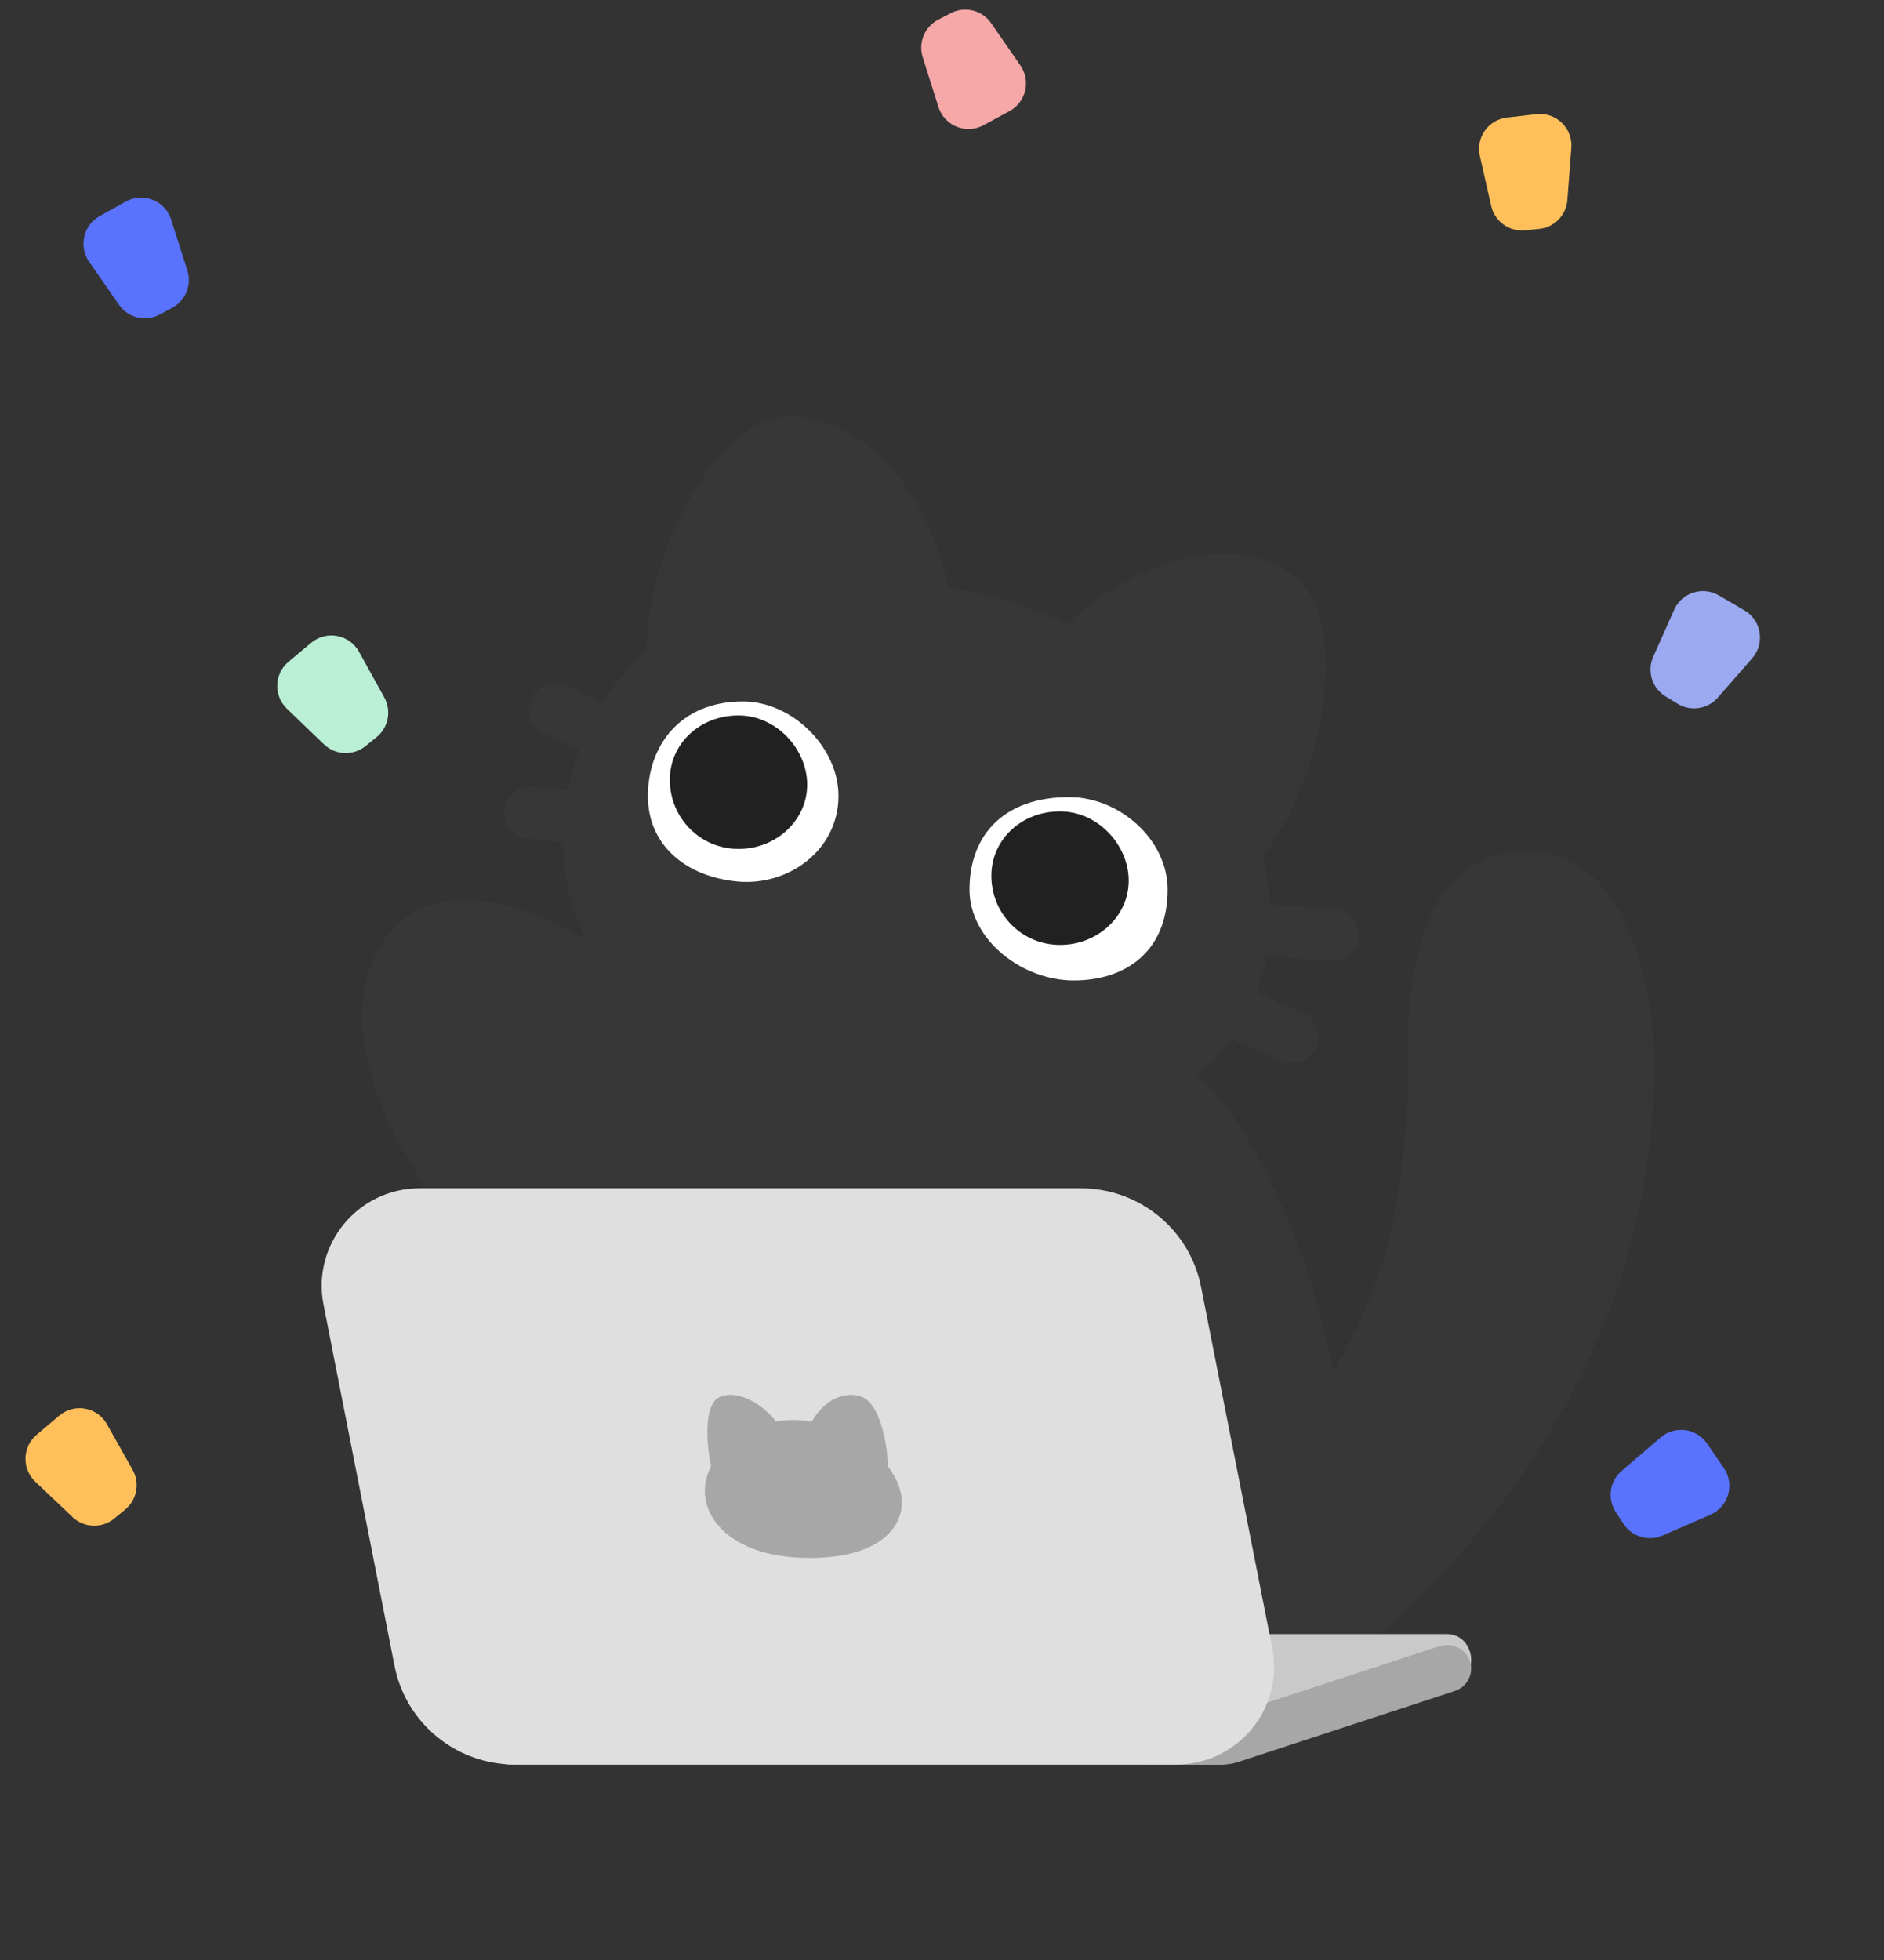 <svg width="299" height="311" viewBox="0 0 299 311" fill="none" xmlns="http://www.w3.org/2000/svg">
<rect x="0" y="0" width="299" height="311" fill="#333333" stroke="none"/>
<path d="M63.058 146.66C72.635 137.113 93.936 147.606 98.243 153.667L189.279 170.135C200.192 178.35 209.801 205.003 211.564 217.769C218.802 204.725 221.996 196.313 223.324 175.134C223.793 167.65 220.473 135.897 241.631 135.064C258.558 134.398 262.604 157.545 262.511 169.201C262.511 232.756 207.945 269.113 201.82 271.611C195.695 274.108 185.116 279.381 140.851 279.937C96.585 280.492 81.273 264.117 75.984 251.628C71.752 241.637 79.176 216.751 82.703 205.927C58.76 183.169 51.087 158.594 63.058 146.66Z" fill="#373738"/>
<path fill-rule="evenodd" clip-rule="evenodd" d="M102.623 103.319C102.589 88.108 112.539 69.203 122.716 66.415C130.068 64.402 145.246 70.362 150.548 93.131C152.989 93.564 155.462 94.113 157.959 94.777C161.94 95.837 165.74 97.269 169.319 99.013C186.914 83.176 202.458 87.137 207.067 93.075C213.596 101.486 209.938 123.68 200.4 135.819C200.993 138.342 201.357 140.891 201.475 143.442L211.752 144.2C214.034 144.369 215.752 146.354 215.589 148.635C215.427 150.916 213.445 152.628 211.163 152.459L200.971 151.707C200.778 152.828 200.533 153.943 200.234 155.052C200.01 155.882 199.744 156.716 199.433 157.549L206.753 160.665C208.856 161.56 209.832 163.992 208.933 166.097C208.034 168.202 205.6 169.182 203.497 168.287L195.461 164.866C186.935 176.444 168.276 185.003 135.943 176.397C100.464 166.954 89.421 150.325 89.362 133.651L83.755 133.045C81.48 132.799 79.844 130.757 80.102 128.485C80.359 126.213 82.412 124.571 84.686 124.817L90.172 125.411C90.613 123.149 91.212 120.992 91.961 118.943L86.306 116.304C84.235 115.338 83.355 112.88 84.341 110.814C85.327 108.748 87.805 107.856 89.876 108.823L95.613 111.5C97.56 108.428 99.915 105.697 102.623 103.319Z" fill="#373738"/>
<path d="M153.865 141.133C153.865 149.094 162.207 155.548 170.409 155.548C178.612 155.548 185.307 150.987 185.307 141.133C185.307 133.171 177.632 126.461 169.687 126.461C159.492 126.461 153.865 132.323 153.865 141.133Z" fill="white"/>
<path d="M157.334 138.927C157.334 145.047 162.213 149.909 168.233 149.909C174.252 149.909 179.131 145.343 179.131 139.712C179.131 134.08 174.252 128.73 168.233 128.73C162.005 128.73 157.334 133.295 157.334 138.927Z" fill="#212121"/>
<path d="M102.822 126.285C102.822 134.075 108.81 139.039 116.95 139.845C125.089 140.652 133.069 134.894 133.069 126.285C133.069 118.513 125.689 111.291 117.915 111.291C107.776 111.291 102.822 118.494 102.822 126.285Z" fill="white"/>
<path d="M106.304 123.705C106.304 129.826 111.183 134.687 117.203 134.687C123.222 134.687 128.101 130.122 128.101 124.49C128.101 118.858 123.222 113.508 117.203 113.508C110.975 113.508 106.304 118.074 106.304 123.705Z" fill="#212121"/>
<path d="M230.842 267.214L196.124 279.525C195.328 279.807 194.495 279.95 193.656 279.95H80.988C76.568 279.95 75.596 273.393 79.806 271.969L116.82 259.446C117.202 259.316 117.601 259.251 118.002 259.251L229.608 259.25C233.997 259.25 235.003 265.739 230.842 267.214Z" fill="#C9C9C9"/>
<path fill-rule="evenodd" clip-rule="evenodd" d="M233.287 263.539C233.958 265.504 232.876 267.631 230.869 268.288L196.457 279.563C195.673 279.82 194.853 279.951 194.026 279.951H181.717C179.601 279.951 177.886 278.27 177.886 276.198C177.886 274.125 179.601 272.445 181.717 272.445H194.026L228.438 261.17C230.445 260.513 232.616 261.573 233.287 263.539Z" fill="#A7A7A7"/>
<path d="M51.343 206.986L62.614 264.309C64.401 273.395 72.403 279.95 81.707 279.95H186.642C196.44 279.95 203.801 271.049 201.915 261.481L190.611 204.157C188.82 195.075 180.82 188.525 171.52 188.525H66.617C56.822 188.525 49.462 197.421 51.343 206.986Z" fill="#DFDFDF"/>
<g clip-path="url(#clip0_1735_16686)">
<path fill-rule="evenodd" clip-rule="evenodd" d="M123.165 225.507C124.032 225.361 124.931 225.283 125.853 225.283C126.852 225.283 127.847 225.373 128.83 225.544C131.597 220.797 135.672 220.781 137.362 221.923C139.86 223.611 140.861 229.514 140.919 232.652C142.107 234.213 142.881 235.893 143.088 237.55C143.603 241.701 140.207 247.173 128.571 247.173C116.936 247.173 112.436 241.703 111.921 237.55C111.712 235.868 112.062 234.166 112.858 232.586C112.145 229.433 111.701 223.6 113.766 221.923C115.168 220.784 119.23 220.797 123.165 225.507Z" fill="#A7A7A7"/>
</g>
<path d="M18.869 48.336L14.137 41.503C12.456 39.075 13.234 35.727 15.813 34.289L19.958 31.978C22.718 30.439 26.196 31.814 27.157 34.825L29.735 42.904C30.468 45.201 29.456 47.695 27.33 48.832L25.338 49.898C23.098 51.096 20.316 50.424 18.869 48.336Z" fill="#5973FF"/>
<path d="M51.403 118.083L45.53 112.435C43.385 110.373 43.505 106.905 45.787 104.996L49.387 101.984C51.797 99.968 55.447 100.648 56.97 103.396L60.987 110.648C62.163 112.772 61.644 115.435 59.755 116.96L58.01 118.369C56.05 119.952 53.219 119.83 51.403 118.083Z" fill="#BAEFD5"/>
<path d="M257.36 233.367L263.544 228.061C265.802 226.124 269.242 226.574 270.924 229.028L273.579 232.9C275.355 235.491 274.33 239.06 271.448 240.313L263.846 243.618C261.619 244.587 259.018 243.815 257.68 241.788L256.444 239.917C255.056 237.815 255.448 235.008 257.36 233.367Z" fill="#5973FF"/>
<path d="M236.658 32.669L234.856 24.723C234.199 21.821 236.205 18.991 239.16 18.65L243.824 18.113C246.945 17.753 249.621 20.327 249.382 23.46L248.751 31.726C248.567 34.148 246.669 36.086 244.252 36.322L242.02 36.54C239.513 36.785 237.215 35.126 236.658 32.669Z" fill="#FFC05B"/>
<path d="M11.511 240.687L5.603 235.075C3.445 233.027 3.543 229.559 5.813 227.635L9.394 224.6C11.791 222.569 15.446 223.226 16.985 225.965L21.048 233.191C22.238 235.308 21.735 237.973 19.856 239.511L18.12 240.931C16.171 242.526 13.338 242.422 11.511 240.687Z" fill="#FFC05B"/>
<path d="M262.376 104.191L265.693 96.748C266.904 94.031 270.206 92.966 272.777 94.463L276.833 96.826C279.548 98.407 280.149 102.071 278.081 104.437L272.626 110.679C271.028 112.507 268.347 112.923 266.27 111.665L264.352 110.503C262.198 109.197 261.351 106.492 262.376 104.191Z" fill="#9BA9F1"/>
<path d="M157.307 3.685L161.943 10.386C163.636 12.832 162.831 16.207 160.216 17.625L156.09 19.864C153.329 21.363 149.886 19.973 148.938 16.977L146.439 9.073C145.706 6.758 146.744 4.251 148.898 3.13L150.887 2.095C153.122 0.932 155.873 1.613 157.307 3.685Z" fill="#F6A8A9"/>
<defs>
<clipPath id="clip0_1735_16686">
<rect width="31.275" height="25.875" fill="white" transform="translate(111.861 221.3)"/>
</clipPath>
</defs>
</svg>
